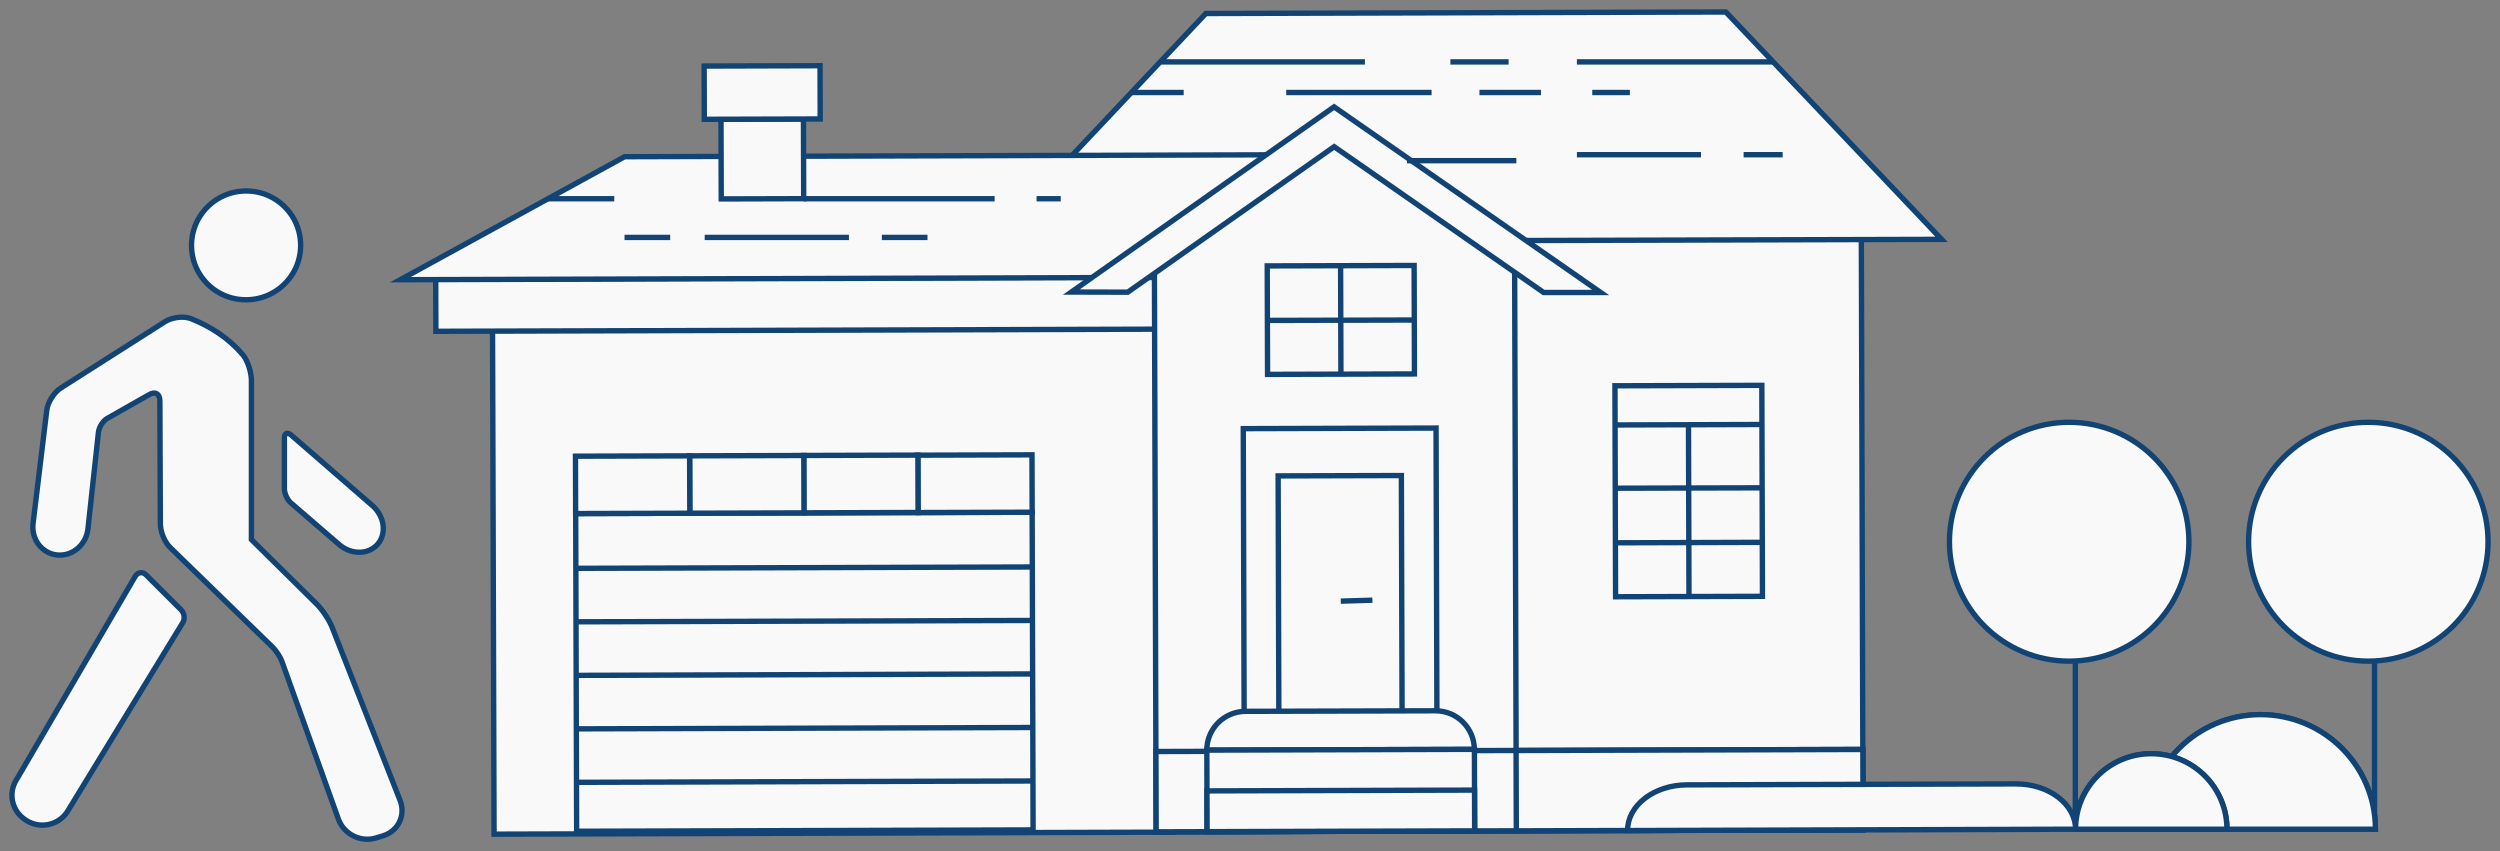 <svg width="464" height="158" viewBox="0 0 464 158" fill="none" xmlns="http://www.w3.org/2000/svg">
<rect x="0" y="0" width="464" height="158" fill="#808080" stroke="none"/>
<g clip-path="url(#clip0_590_35050)">
<path d="M385.18 122.34V152.441" stroke="#114474" strokeWidth="3" stroke-miterlimit="10" strokeLinecap="round" strokeLinejoin="round"/>
<path d="M406.262 100.542C406.262 112.783 396.312 122.709 384.04 122.709C371.769 122.709 361.818 112.783 361.818 100.542C361.818 88.301 371.769 78.375 384.04 78.375C396.312 78.39 406.262 88.301 406.262 100.542Z" fill="#F9F9F9" stroke="#114474" strokeWidth="3" stroke-miterlimit="10"/>
<path d="M440.711 122.34V152.441" stroke="#114474" strokeWidth="3" stroke-miterlimit="10" strokeLinecap="round" strokeLinejoin="round"/>
<path d="M461.782 100.542C461.782 112.783 451.831 122.709 439.56 122.709C427.288 122.709 417.338 112.783 417.338 100.542C417.338 88.301 427.288 78.375 439.56 78.375C451.831 78.39 461.782 88.301 461.782 100.542Z" fill="#F9F9F9" stroke="#114474" strokeWidth="3" stroke-miterlimit="10"/>
<path d="M398.238 153.9C398.238 142.16 407.789 132.633 419.558 132.633C431.327 132.633 440.878 142.146 440.878 153.9H398.238Z" fill="#F9F9F9" stroke="#114474" strokeWidth="3" stroke-miterlimit="10"/>
<path d="M398.238 153.9C398.238 142.16 407.789 132.633 419.558 132.633C431.327 132.633 440.878 142.146 440.878 153.9H398.238Z" fill="#F9F9F9" stroke="#114474" strokeWidth="3" stroke-miterlimit="10" strokeLinecap="round" strokeLinejoin="round"/>
<path d="M385.227 153.902C385.227 146.159 391.51 139.891 399.272 139.891C407.035 139.891 413.318 146.159 413.318 153.902H385.227Z" fill="#F9F9F9" stroke="#114474" strokeWidth="3" stroke-miterlimit="10"/>
<path d="M385.227 153.902C385.227 146.159 391.51 139.891 399.272 139.891C407.035 139.891 413.318 146.159 413.318 153.902H385.227Z" fill="#F9F9F9" stroke="#114474" strokeWidth="3" stroke-miterlimit="10" strokeLinecap="round" strokeLinejoin="round"/>
<path d="M345.41 29.82L345.469 46.648L345.779 154.002L316.505 154.091L263.959 154.253L214.577 154.386L214.207 30.218L345.41 29.82Z" fill="#F9F9F9" stroke="#114474" strokeWidth="3" stroke-miterlimit="10"/>
<path d="M187.548 44.908C186.188 44.908 185.257 43.861 185.745 42.888L223.801 2.507L320.318 2.227L360.356 44.422L187.548 44.908Z" fill="#F9F9F9" stroke="#114474" strokeWidth="3" stroke-miterlimit="10" strokeLinejoin="bevel"/>
<path d="M91.697 154.821L217.725 154.445L217.425 54.348L91.397 54.723L91.697 154.821Z" fill="#F9F9F9" stroke="#114474" strokeWidth="3" stroke-miterlimit="10"/>
<path d="M80.897 61.49L228.541 61.051L228.512 51.361L80.868 51.801L80.897 61.49Z" fill="#F9F9F9" stroke="#114474" strokeWidth="3" stroke-miterlimit="10"/>
<path d="M240.775 28.715L115.93 29.084L74.295 51.914L240.849 51.413L240.775 28.715Z" fill="#F9F9F9" stroke="#114474" strokeWidth="3" stroke-miterlimit="10" strokeLinejoin="bevel"/>
<path d="M247.605 23.523L281.108 46.841L281.433 154.195L214.575 154.386L214.28 56.766L214.25 47.047L247.605 23.523Z" fill="#F9F9F9" stroke="#114474" strokeWidth="3" stroke-miterlimit="10"/>
<path d="M209.312 54.229L247.62 27.225L286.504 54.288H297.091L247.605 19.836L198.844 54.2L209.312 54.229Z" fill="#F9F9F9" stroke="#114474" strokeWidth="3" stroke-miterlimit="10" strokeLinejoin="bevel"/>
<path d="M107.024 154.283L191.742 154.031L191.566 95.067L106.847 95.319L107.024 154.283Z" fill="#F9F9F9" stroke="#114474" strokeWidth="3" stroke-miterlimit="10"/>
<path d="M170.381 95.129L191.568 95.066L191.537 84.418L170.35 84.481L170.381 95.129Z" fill="#F9F9F9" stroke="#114474" strokeWidth="3" stroke-miterlimit="10"/>
<path d="M149.206 95.18L170.393 95.117L170.361 84.469L149.174 84.532L149.206 95.18Z" fill="#F9F9F9" stroke="#114474" strokeWidth="3" stroke-miterlimit="10"/>
<path d="M128.03 95.251L149.217 95.188L149.185 84.539L127.998 84.602L128.03 95.251Z" fill="#F9F9F9" stroke="#114474" strokeWidth="3" stroke-miterlimit="10"/>
<path d="M106.838 95.317L128.025 95.254L127.993 84.606L106.806 84.669L106.838 95.317Z" fill="#F9F9F9" stroke="#114474" strokeWidth="3" stroke-miterlimit="10"/>
<path d="M191.599 105.23L106.881 105.482" stroke="#114474" strokeWidth="3" stroke-miterlimit="10"/>
<path d="M191.629 115.156L106.91 115.408" stroke="#114474" strokeWidth="3" stroke-miterlimit="10"/>
<path d="M191.658 125.082L106.939 125.348" stroke="#114474" strokeWidth="3" stroke-miterlimit="10"/>
<path d="M191.687 135.023L106.969 135.275" stroke="#114474" strokeWidth="3" stroke-miterlimit="10"/>
<path d="M191.718 144.949L107 145.201" stroke="#114474" strokeWidth="3" stroke-miterlimit="10"/>
<path d="M345.742 139.09L214.539 139.48L214.584 154.391L345.786 154L345.742 139.09Z" fill="#F9F9F9" stroke="#114474" strokeWidth="3" stroke-miterlimit="10"/>
<path d="M345.742 139.101L281.383 139.293L281.427 154.204L345.787 154.012L345.742 139.101Z" fill="#F9F9F9" stroke="#114474" strokeWidth="3" stroke-miterlimit="10"/>
<path d="M230.929 139.212L266.709 139.105L266.53 79.448L230.75 79.555L230.929 139.212Z" fill="#F9F9F9" stroke="#114474" strokeWidth="3" stroke-miterlimit="10"/>
<path d="M237.374 139.341L260.246 139.273L260.094 88.259L237.221 88.326L237.374 139.341Z" fill="#F9F9F9" stroke="#114474" strokeWidth="3" stroke-miterlimit="10"/>
<path d="M223.979 139.237L273.642 139.09C273.627 135.122 270.404 131.922 266.426 131.922L231.164 132.025C227.187 132.04 223.979 135.27 223.979 139.237Z" fill="#F9F9F9" stroke="#114474" strokeWidth="3" stroke-miterlimit="10"/>
<path d="M254.717 111.395L248.848 111.572" stroke="#114474" strokeWidth="3" stroke-miterlimit="10"/>
<path d="M224.032 154.355L273.695 154.207L273.65 139.075L223.987 139.223L224.032 154.355Z" fill="#F9F9F9" stroke="#114474" strokeWidth="3" stroke-miterlimit="10"/>
<path d="M224.032 154.355L273.695 154.207L273.673 146.641L224.01 146.789L224.032 154.355Z" fill="#F9F9F9" stroke="#114474" strokeWidth="3" stroke-miterlimit="10"/>
<path d="M299.85 110.757L327.113 110.676L326.996 71.519L299.733 71.6L299.85 110.757Z" fill="#F9F9F9" stroke="#114474" strokeWidth="3" stroke-miterlimit="10"/>
<path d="M313.385 78.785L313.473 110.716" stroke="#114474" strokeWidth="3" stroke-miterlimit="10"/>
<path d="M327.045 90.539L299.781 90.613" stroke="#114474" strokeWidth="3" stroke-miterlimit="10"/>
<path d="M327.045 78.785L299.781 78.874" stroke="#114474" strokeWidth="3" stroke-miterlimit="10"/>
<path d="M327.074 100.656L299.811 100.745" stroke="#114474" strokeWidth="3" stroke-miterlimit="10"/>
<path d="M235.258 69.484L262.521 69.402L262.461 49.271L235.198 49.352L235.258 69.484Z" fill="#F9F9F9" stroke="#114474" strokeWidth="3" stroke-miterlimit="10"/>
<path d="M248.816 49.305L248.876 69.436" stroke="#114474" strokeWidth="3" stroke-miterlimit="10"/>
<path d="M262.479 59.395L235.215 59.468" stroke="#114474" strokeWidth="3" stroke-miterlimit="10"/>
<path d="M133.862 36.921L149.164 36.875L149.12 22.082L133.817 22.128L133.862 36.921Z" fill="#F9F9F9" stroke="#114474" strokeWidth="3" stroke-miterlimit="10"/>
<path d="M130.718 22.142L152.23 22.078L152.201 12.197L130.689 12.261L130.718 22.142Z" fill="#F9F9F9" stroke="#114474" strokeWidth="3" stroke-miterlimit="10"/>
<path d="M385.226 153.899L302.074 154.15C302.059 149.489 306.998 145.684 313.104 145.669L374.151 145.492C380.258 145.477 385.211 149.238 385.226 153.899Z" fill="#F9F9F9" stroke="#114474" strokeWidth="3" stroke-miterlimit="10"/>
<path d="M329.174 11.488H292.67" stroke="#114474" strokeWidth="3" stroke-miterlimit="10"/>
<path d="M279.999 11.488C279.023 11.488 269.191 11.488 269.191 11.488H279.999Z" fill="#F9F9F9"/>
<path d="M279.999 11.488C279.023 11.488 269.191 11.488 269.191 11.488" stroke="#114474" strokeWidth="3" stroke-miterlimit="10"/>
<path d="M215.344 11.488H253.327" stroke="#114474" strokeWidth="3" stroke-miterlimit="10"/>
<path d="M274.588 17.168H286.002" stroke="#114474" strokeWidth="3" stroke-miterlimit="10"/>
<path d="M302.502 17.168H295.523" stroke="#114474" strokeWidth="3" stroke-miterlimit="10"/>
<path d="M265.703 17.168H238.721" stroke="#114474" strokeWidth="3" stroke-miterlimit="10"/>
<path d="M219.691 17.168H209.992" stroke="#114474" strokeWidth="3" stroke-miterlimit="10"/>
<path d="M292.67 28.715H315.705" stroke="#114474" strokeWidth="3" stroke-miterlimit="10"/>
<path d="M323.615 28.715H330.86" stroke="#114474" strokeWidth="3" stroke-miterlimit="10"/>
<path d="M281.435 29.82H261.135" stroke="#114474" strokeWidth="3" stroke-miterlimit="10"/>
<path d="M149.166 36.887H184.606" stroke="#114474" strokeWidth="3" stroke-miterlimit="10"/>
<path d="M192.383 36.887H196.877" stroke="#114474" strokeWidth="3" stroke-miterlimit="10"/>
<path d="M157.565 44.066H130.789" stroke="#114474" strokeWidth="3" stroke-miterlimit="10"/>
<path d="M124.386 44.066H115.914" stroke="#114474" strokeWidth="3" stroke-miterlimit="10"/>
<path d="M163.67 44.066H172.142" stroke="#114474" strokeWidth="3" stroke-miterlimit="10"/>
<path d="M101.707 36.887H114.008" stroke="#114474" strokeWidth="3" stroke-miterlimit="10"/>
<path d="M45.036 65.808C46.012 66.944 46.662 69.156 46.662 70.645V100.142L58.786 112.118C59.851 113.165 61.152 115.141 61.684 116.528L74.251 148.547C75.346 151.319 73.911 154.269 71.058 155.139L69.786 155.523C66.933 156.393 63.813 154.83 62.808 152.027L52.34 122.811C52.044 121.97 51.275 120.79 50.64 120.156L31.582 101.617C30.517 100.585 29.704 98.535 29.763 97.045L29.674 74.554C29.733 73.064 28.773 72.519 27.531 73.33L19.813 77.71C19.059 78.197 18.379 79.317 18.275 80.202L16.323 98.151C15.998 101.116 13.44 103.284 10.616 103.004C7.778 102.723 5.782 100.098 6.137 97.148L8.68 76.147C8.857 74.672 10.025 72.828 11.282 72.017L30.621 59.702C31.877 58.906 34.066 58.596 35.441 59.142C39.24 60.661 42.493 62.829 45.036 65.808Z" fill="#F9F9F9" stroke="#114474" strokeWidth="3" stroke-miterlimit="10"/>
<path d="M25.121 106.927L3.061 144.712C1.465 147.219 2.204 150.553 4.717 152.16L4.924 152.293C7.438 153.886 10.823 153.178 12.465 150.7L33.859 115.672C34.361 114.935 34.243 113.814 33.607 113.18L27.117 106.705C26.51 106.071 25.608 106.174 25.121 106.927Z" fill="#F9F9F9" stroke="#114474" strokeWidth="3" stroke-miterlimit="10"/>
<path d="M54.025 93.373L62.985 101.102C65.262 103.019 68.47 102.96 70.141 100.954C71.812 98.948 71.338 95.748 69.076 93.801L54.01 80.719C53.33 80.144 52.783 80.395 52.783 81.28V90.704C52.783 91.604 53.345 92.798 54.025 93.373Z" fill="#F9F9F9" stroke="#114474" strokeWidth="3" stroke-miterlimit="10"/>
<path d="M43.691 55.453C50.833 56.795 56.968 50.675 55.608 43.566C54.854 39.584 51.631 36.383 47.654 35.631C40.513 34.289 34.377 40.41 35.737 47.519C36.491 51.501 39.714 54.701 43.691 55.453Z" fill="#F9F9F9" stroke="#114474" strokeWidth="3" stroke-miterlimit="10"/>
</g>
<defs>
<clipPath id="clip0_590_35050">
<rect width="464" height="158" fill="white"/>
</clipPath>
</defs>
</svg>
